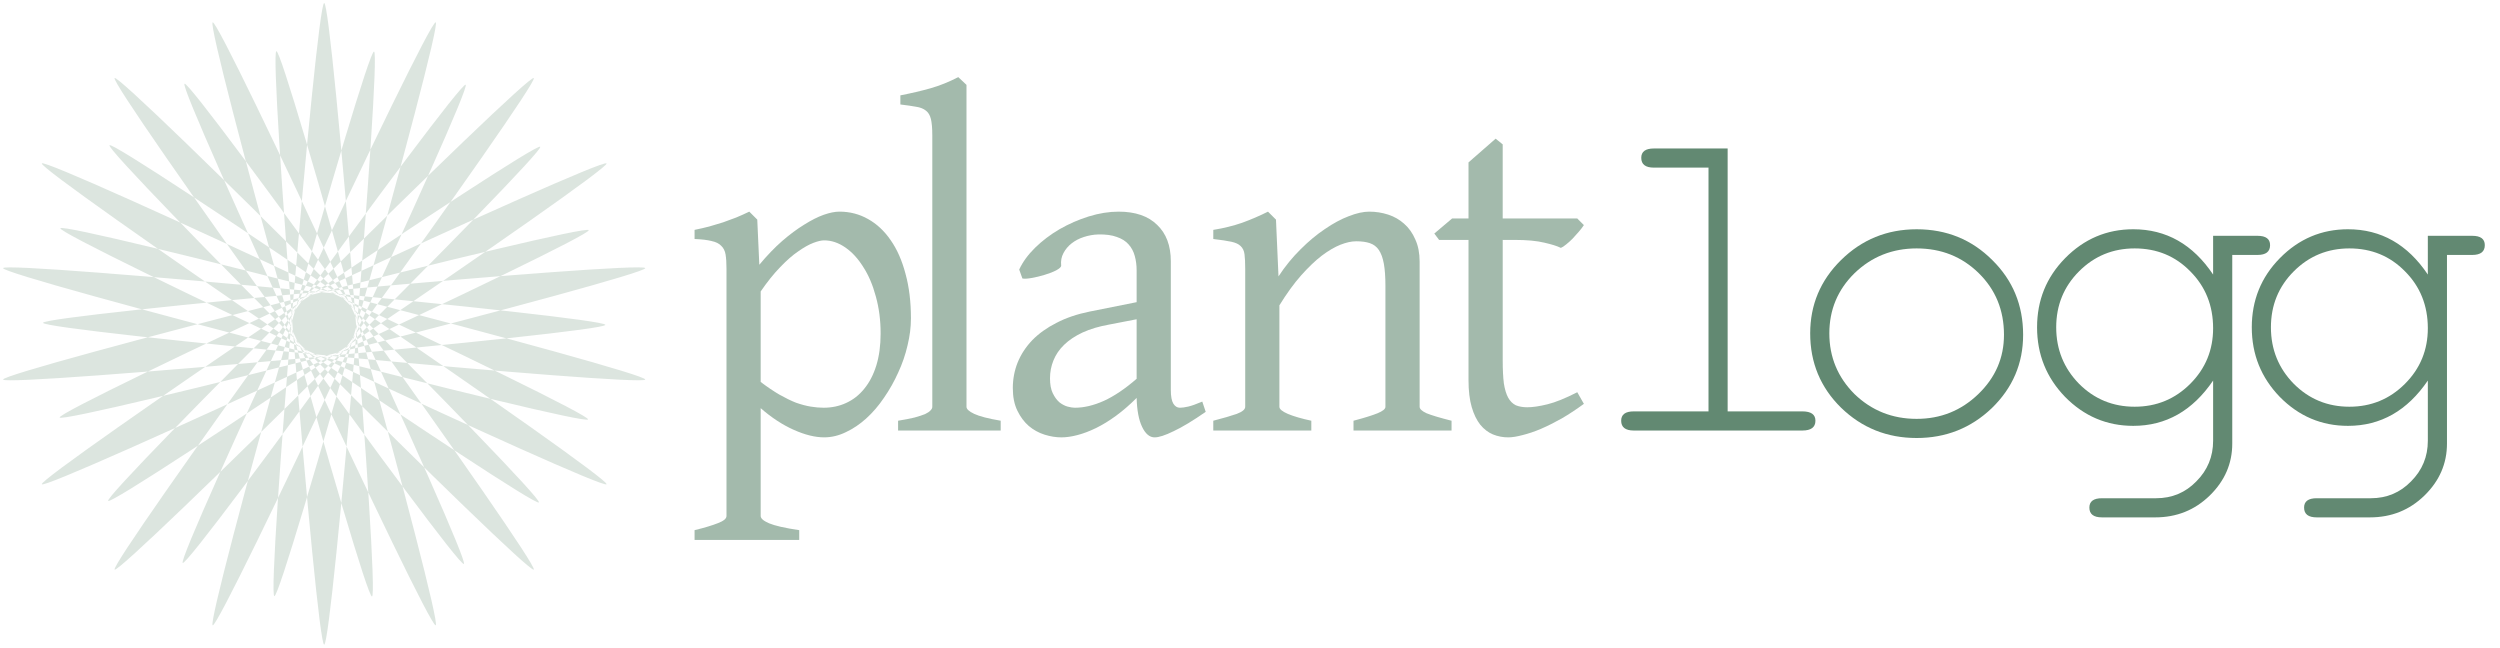 <?xml version="1.0" encoding="UTF-8" standalone="no"?>
<!-- Created with Inkscape (http://www.inkscape.org/) -->

<svg
   xmlns:dc="http://purl.org/dc/elements/1.1/"
   xmlns:cc="http://creativecommons.org/ns#"
   xmlns:rdf="http://www.w3.org/1999/02/22-rdf-syntax-ns#"
   xmlns:svg="http://www.w3.org/2000/svg"
   xmlns="http://www.w3.org/2000/svg"
   xmlns:sodipodi="http://sodipodi.sourceforge.net/DTD/sodipodi-0.dtd"
   xmlns:inkscape="http://www.inkscape.org/namespaces/inkscape"
   width="810mm"
   height="210mm"
   viewBox="0 0 810 210"
   version="1.1"
   id="svg6112"
   inkscape:version="0.92.4 5da689c313, 2019-01-14"
   sodipodi:docname="logo-text-2.svg">
  <defs
     id="defs6106" />
  <sodipodi:namedview
     id="base"
     pagecolor="#ffffff"
     bordercolor="#666666"
     borderopacity="1.0"
     inkscape:pageopacity="0.0"
     inkscape:pageshadow="2"
     inkscape:zoom="0.175"
     inkscape:cx="1031.4488"
     inkscape:cy="841.95248"
     inkscape:document-units="mm"
     inkscape:current-layer="layer1"
     showgrid="false"
     inkscape:window-width="1920"
     inkscape:window-height="1019"
     inkscape:window-x="0"
     inkscape:window-y="0"
     inkscape:window-maximized="1" />
  <g
     inkscape:label="Layer 1"
     inkscape:groupmode="layer"
     id="layer1"
     transform="translate(0,-87)">
    <path
       sodipodi:type="star"
       style="opacity:0.15;fill:#16502d;fill-opacity:1;fill-rule:evenodd;stroke:none;stroke-width:4.412;stroke-linecap:round;stroke-linejoin:miter;stroke-miterlimit:4;stroke-dasharray:none;stroke-opacity:1"
       id="path6080"
       sodipodi:sides="18"
       sodipodi:cx="103.72794"
       sodipodi:cy="191.67274"
       sodipodi:r1="105.32726"
       sodipodi:r2="90.826752"
       sodipodi:arg1="-1.5707963"
       sodipodi:arg2="1.7489977"
       inkscape:flatsided="false"
       inkscape:rounded="0.013248959"
       inkscape:randomized="0"
       d="M 103.728,86.345 C 101.139,86.336 85.079,280.612 87.628,281.061 90.178,281.511 142.182,93.592 139.752,92.697 137.323,91.803 55.785,268.87 58.026,270.164 60.269,271.459 173.409,112.659 171.431,110.987 169.454,109.316 32.273,247.816 33.937,249.799 c 1.664,1.984 162.294,-108.543 161.007,-110.79 -1.286,-2.247 -177.564,80.982 -176.679,83.415 0.886,2.433 189.63,-46.489 189.19,-49.041 -0.44,-2.551 -194.553,15.368 -194.553,17.957 -9e-6,2.589 194.094,21.171 194.553,18.623 0.459,-2.548 -188.076,-52.1 -188.962,-49.667 -0.886,2.433 175.148,86.279 176.451,84.041 C 196.247,242.099 36.029,131.053 34.365,133.036 32.701,135.019 169.441,274.015 171.431,272.358 173.42,270.701 60.845,111.554 58.603,112.848 c -2.242,1.295 78.712,178.676 81.149,177.8 2.436,-0.876 -48.918,-188.929 -51.468,-188.479 -2.55,0.45 12.854,194.822 15.444,194.831 2.589,0.009 18.649,-194.266 16.1,-194.716 C 117.278,101.835 65.274,289.753 67.704,290.648 70.133,291.542 151.671,114.476 149.43,113.182 147.187,111.887 34.047,270.686 36.025,272.358 38.002,274.029 175.183,135.529 173.519,133.546 171.855,131.562 11.225,242.089 12.512,244.336 13.798,246.583 190.076,163.354 189.191,160.921 188.305,158.488 -0.439,207.411 8.3784411e-4,209.963 0.441,212.514 194.554,194.595 194.554,192.006 194.554,189.417 0.46,170.834 8.3882426e-4,173.383 -0.458,175.93 188.077,225.483 188.963,223.05 189.848,220.617 13.815,136.771 12.512,139.009 11.209,141.246 171.427,252.293 173.091,250.31 174.755,248.326 38.015,109.33 36.025,110.987 34.036,112.644 146.611,271.791 148.852,270.497 151.095,269.202 70.14,91.821 67.704,92.697 65.268,93.574 116.622,281.626 119.172,281.177 121.722,280.727 106.317,86.355 103.728,86.345 Z"
       inkscape:transform-center-y="-5.1496006"
       transform="matrix(1.003,0,0,0.987,1,2.743)"
       inkscape:transform-center-x="3.5592731e-06" />
    <g
       aria-label="plantlogg"
       transform="matrix(0.788,0,0,0.788,-396.721,48.554)"
       style="font-style:normal;font-weight:normal;font-size:40px;line-height:1.25;font-family:sans-serif;letter-spacing:0px;word-spacing:0px;opacity:0.75;fill:#16502d;fill-opacity:0.522;stroke:none"
       id="flowRoot66">
      <path
         d="m 865.535,185.871 q 0,-8.156 -1.969,-15.188 -1.875,-7.031 -5.156,-12.094 -3.188,-5.156 -7.406,-8.062 -4.219,-2.906 -8.719,-2.906 -1.688,0 -4.406,1.031 -2.719,1.031 -6.188,3.469 -3.469,2.344 -7.406,6.469 -3.938,4.031 -8.062,10.031 v 37.219 q 4.219,3.188 7.781,5.25 3.656,2.062 6.75,3.281 3.188,1.125 6,1.594 2.812,0.469 5.344,0.469 5.062,0 9.281,-1.969 4.312,-1.969 7.406,-5.812 3.188,-3.844 4.969,-9.562 1.781,-5.719 1.781,-13.219 z m 12.469,-6.188 q 0,5.438 -1.406,11.156 -1.312,5.719 -3.844,11.156 -2.438,5.438 -5.812,10.312 -3.281,4.875 -7.312,8.531 -3.938,3.562 -8.344,5.625 -4.406,2.156 -9,2.156 -5.531,0 -12.469,-3.094 -6.938,-3.094 -13.594,-8.906 v 44.344 q 0,1.5 3.469,3 3.562,1.5 12.375,2.812 v 4.031 h -43.031 v -4.031 q 6.188,-1.5 9.656,-2.906 3.469,-1.312 3.469,-2.906 v -101.812 q 0,-3.469 -0.375,-5.719 -0.375,-2.25 -1.781,-3.562 -1.312,-1.406 -3.938,-1.969 -2.531,-0.656 -7.031,-0.844 v -3.75 q 3.188,-0.656 6.094,-1.406 2.906,-0.844 5.625,-1.688 2.719,-0.938 5.344,-1.969 2.719,-1.125 5.438,-2.438 l 3.281,3.281 0.844,18.562 q 4.688,-5.625 9.375,-9.75 4.781,-4.125 9.094,-6.75 4.312,-2.719 7.969,-4.031 3.75,-1.312 6.469,-1.312 6.375,0 11.719,3 5.438,3 9.375,8.719 3.938,5.625 6.094,13.781 2.25,8.156 2.25,18.375 z"
         style="letter-spacing:-18.504px;fill:#16502d;fill-opacity:0.522"
         id="path878" />
      <path
         d="m 872.718,225.809 v -4.031 q 4.031,-0.656 6.75,-1.312 2.719,-0.75 4.312,-1.406 1.594,-0.75 2.25,-1.5 0.75,-0.75 0.75,-1.5 v -111.75 q 0,-4.219 -0.562,-6.562 -0.562,-2.344 -2.062,-3.469 -1.5,-1.219 -4.031,-1.594 -2.531,-0.469 -6.469,-0.938 v -3.75 q 6.75,-1.312 12.375,-2.906 5.625,-1.594 11.438,-4.594 l 3.375,3.188 V 216.059 q 0,1.406 3.188,2.906 3.188,1.5 10.875,2.812 v 4.031 z"
         style="letter-spacing:-6.729px;fill:#16502d;fill-opacity:0.522"
         id="path880" />
      <path
         d="m 945.396,216.434 q 5.625,0 11.906,-2.812 6.375,-2.906 13.5,-9.094 v -24.469 l -11.156,2.156 q -6.375,1.125 -11.062,3.281 -4.594,2.156 -7.594,5.062 -3,2.906 -4.406,6.469 -1.406,3.469 -1.406,7.312 0,3.75 1.125,6.094 1.125,2.344 2.719,3.75 1.688,1.312 3.375,1.781 1.781,0.469 3,0.469 z m 53.812,1.688 q -7.969,5.531 -13.219,7.969 -5.156,2.531 -7.781,2.531 -3.094,0 -5.156,-4.312 -2.062,-4.312 -2.25,-11.906 -4.219,4.219 -8.438,7.312 -4.219,3.094 -8.25,5.062 -4.031,1.969 -7.688,2.906 -3.562,0.938 -6.562,0.938 -3.375,0 -6.938,-1.125 -3.562,-1.125 -6.469,-3.562 -2.812,-2.438 -4.688,-6.281 -1.875,-3.844 -1.875,-9.281 0,-5.531 1.969,-10.5 2.062,-5.062 6,-9.188 4.031,-4.125 9.938,-7.125 5.906,-3.094 13.781,-4.688 l 19.219,-3.844 v -13.031 q 0,-3.188 -0.75,-5.906 -0.75,-2.812 -2.531,-4.781 -1.781,-2.062 -4.875,-3.094 -3,-1.125 -7.594,-1.031 -3,0.094 -5.906,1.031 -2.906,0.938 -5.062,2.625 -2.156,1.688 -3.375,4.031 -1.219,2.25 -0.938,5.062 0.094,0.844 -1.969,1.969 -1.969,1.031 -4.781,1.875 -2.719,0.844 -5.438,1.312 -2.625,0.469 -3.75,0.188 l -1.312,-3.656 q 2.156,-4.688 6.562,-9 4.406,-4.312 10.031,-7.594 5.719,-3.281 12,-5.25 6.375,-1.969 12.281,-1.969 10.312,0 15.844,5.438 5.625,5.344 5.625,15 v 52.875 q 0,3.938 1.031,5.625 1.031,1.688 2.719,1.688 1.312,0 3.375,-0.469 2.062,-0.469 5.812,-2.062 l 1.406,4.219 z"
         style="letter-spacing:-3.364px;fill:#16502d;fill-opacity:0.522"
         id="path882" />
      <path
         d="m 1059.969,225.809 v -4.031 q 6.75,-1.781 9.938,-3.094 3.188,-1.312 3.188,-2.625 v -49.594 q 0,-5.719 -0.656,-9.281 -0.656,-3.562 -2.062,-5.625 -1.406,-2.062 -3.75,-2.812 -2.25,-0.75 -5.531,-0.75 -2.906,0 -6.469,1.406 -3.562,1.406 -7.688,4.5 -4.031,3.094 -8.531,8.156 -4.406,4.969 -8.906,12.281 v 41.719 q 0,1.406 3.469,2.906 3.562,1.5 9.656,2.812 v 4.031 h -40.312 v -4.031 q 6.188,-1.594 9.656,-2.812 3.469,-1.312 3.469,-2.906 v -56.906 q 0,-3.656 -0.281,-5.812 -0.281,-2.156 -1.594,-3.375 -1.219,-1.219 -3.844,-1.781 -2.625,-0.562 -7.406,-1.125 v -3.75 q 6.375,-1.031 11.812,-2.906 5.438,-1.969 10.688,-4.594 l 3.281,3.281 1.031,23.344 q 4.125,-6.281 9.094,-11.156 4.969,-4.969 10.031,-8.344 5.062,-3.469 9.75,-5.25 4.781,-1.875 8.438,-1.875 4.031,0 7.781,1.219 3.75,1.219 6.562,3.75 2.906,2.531 4.594,6.469 1.781,3.844 1.781,9.094 v 59.719 q 0,1.312 2.812,2.625 2.906,1.219 10.312,3.094 v 4.031 z"
         style="letter-spacing:-11.776px;fill:#16502d;fill-opacity:0.522"
         id="path884" />
      <path
         d="m 1154.693,214.84 q -4.594,3.375 -9.094,6 -4.5,2.531 -8.625,4.312 -4.031,1.688 -7.5,2.531 -3.469,0.938 -5.906,0.938 -3.281,0 -6.281,-1.219 -2.906,-1.219 -5.156,-3.938 -2.25,-2.812 -3.562,-7.312 -1.312,-4.5 -1.312,-11.062 v -57.656 h -12.094 l -1.969,-2.625 7.312,-6.188 h 6.75 v -23.062 l 11.156,-9.75 2.906,2.344 v 30.469 h 30.656 l 2.719,2.719 q -0.844,1.312 -2.156,2.812 -1.219,1.406 -2.531,2.812 -1.312,1.312 -2.625,2.344 -1.219,1.031 -2.156,1.406 -2.25,-1.125 -6.844,-2.156 -4.594,-1.125 -12.188,-1.125 h -4.875 v 49.594 q 0,5.625 0.469,9.375 0.562,3.656 1.781,5.906 1.219,2.156 3.094,3.094 1.969,0.844 4.781,0.844 3.281,0 8.25,-1.219 4.969,-1.219 12.281,-4.969 l 2.719,4.781 z"
         style="letter-spacing:-5.047px;fill:#16502d;fill-opacity:0.522"
         id="path886" />
      <path
         d="m 1213.805,109.841 v 108.096 h 30.72 q 5.376,0 5.376,3.84 0,4.032 -5.376,4.032 h -69.312 q -5.184,0 -5.184,-4.032 0,-3.84 5.184,-3.84 h 30.72 v -100.224 h -22.464 q -5.184,0 -5.184,-4.032 0,-3.84 5.184,-3.84 z"
         style="letter-spacing:-33.645px;fill:#16502d;fill-opacity:0.891"
         id="path888" />
      <path
         d="m 1291.52,143.057 q 18.432,0 31.104,12.672 12.672,12.48 12.672,30.72 0,17.664 -12.864,30.144 -12.864,12.288 -30.912,12.288 -18.24,0 -31.104,-12.48 -12.672,-12.48 -12.672,-30.528 0,-17.664 12.672,-30.144 12.864,-12.672 31.104,-12.672 z m 0,7.872 q -14.976,0 -25.536,10.176 -10.368,10.176 -10.368,24.768 0,14.592 10.368,24.96 10.56,10.176 25.536,10.176 14.784,0 25.344,-10.176 10.56,-10.176 10.56,-24.384 0,-15.168 -10.368,-25.344 -10.368,-10.176 -25.536,-10.176 z"
         style="font-style:normal;font-variant:normal;font-weight:normal;font-stretch:normal;font-size:192px;font-family:FreeMono;-inkscape-font-specification:FreeMono;letter-spacing:-20.187px;fill:#16502d;fill-opacity:0.891"
         id="path890" />
      <path
         d="m 1413.413,161.681 v -15.936 h 18.24 q 5.184,0 5.184,3.84 0,4.032 -5.184,4.032 h -10.368 v 77.568 q 0,12.288 -9.216,21.312 -9.216,9.024 -22.464,9.024 h -21.888 q -5.184,0 -5.184,-4.032 0,-3.84 5.184,-3.84 h 22.272 q 9.792,0 16.512,-6.912 6.912,-6.912 6.912,-16.704 v -24.768 q -12.672,18.624 -32.832,18.624 -16.32,0 -28.032,-11.904 -11.52,-11.904 -11.52,-28.608 0,-16.704 11.52,-28.416 11.712,-11.904 28.032,-11.904 20.352,0 32.832,18.624 z m -32.256,-10.752 q -13.44,0 -22.848,9.408 -9.408,9.408 -9.408,23.04 0,13.632 9.408,23.232 9.408,9.408 22.848,9.408 13.44,0 22.848,-9.408 9.408,-9.408 9.408,-22.848 0,-14.016 -9.408,-23.424 -9.216,-9.408 -22.848,-9.408 z"
         style="letter-spacing:-26.916px;fill:#16502d;fill-opacity:0.891"
         id="path892" />
      <path
         d="m 1501.697,161.681 v -15.936 h 18.24 q 5.184,0 5.184,3.84 0,4.032 -5.184,4.032 h -10.368 v 77.568 q 0,12.288 -9.216,21.312 -9.216,9.024 -22.464,9.024 h -21.888 q -5.184,0 -5.184,-4.032 0,-3.84 5.184,-3.84 h 22.272 q 9.792,0 16.512,-6.912 6.912,-6.912 6.912,-16.704 v -24.768 q -12.672,18.624 -32.832,18.624 -16.32,0 -28.032,-11.904 -11.52,-11.904 -11.52,-28.608 0,-16.704 11.52,-28.416 11.712,-11.904 28.032,-11.904 20.352,0 32.832,18.624 z m -32.256,-10.752 q -13.44,0 -22.848,9.408 -9.408,9.408 -9.408,23.04 0,13.632 9.408,23.232 9.408,9.408 22.848,9.408 13.44,0 22.848,-9.408 9.408,-9.408 9.408,-22.848 0,-14.016 -9.408,-23.424 -9.216,-9.408 -22.848,-9.408 z"
         style="letter-spacing:-26.916px;fill:#16502d;fill-opacity:0.891"
         id="path894" />
    </g>
  </g>
</svg>
